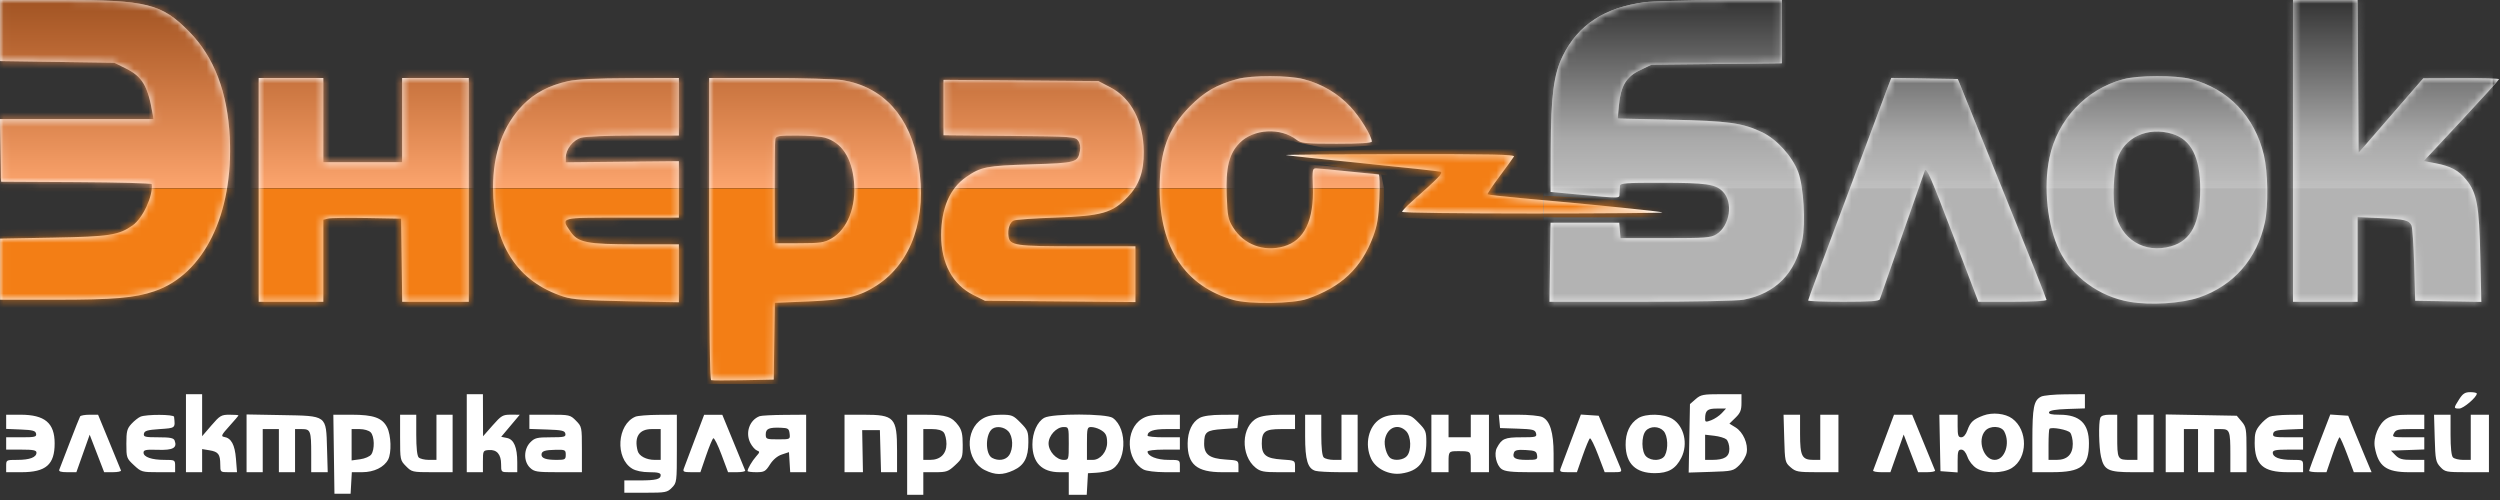 <svg width="345" height="69" viewBox="0 0 345 69" fill="none" xmlns="http://www.w3.org/2000/svg">
<rect x="0" y="0" width="345" height="69" fill="#333333" stroke="none"/>
<path fill-rule="evenodd" clip-rule="evenodd" d="M0.014 4.216V8.431L7.903 8.546L15.791 8.66L17.395 9.458C19.618 10.563 20.384 11.84 21.027 15.512L21.188 16.433H10.594H0L0.077 20.753L0.154 25.074L10.539 25.132C16.25 25.164 20.934 25.292 20.948 25.416C21.127 27.066 19.695 30.138 18.29 31.115C16.359 32.459 15.127 32.648 7.332 32.794L0.014 32.931V37.148V41.365H7.661C15.704 41.365 18.604 41.115 21.318 40.19C28.146 37.861 32.222 29.544 31.711 18.982C31.408 12.724 29.54 7.853 26.106 4.369C22.286 0.493 20.299 0 8.499 0H0.014V4.216ZM226.959 0.308C221.447 1.033 217.783 3.43 215.674 7.692C214.412 10.241 214.03 13.18 214.002 20.541L213.979 26.49L217.603 26.824C223.894 27.402 223.453 27.412 223.492 26.697C223.512 26.35 223.543 25.874 223.562 25.64C223.592 25.277 224.422 25.216 229.242 25.222C235.474 25.23 236.739 25.41 237.75 26.437C239.215 27.926 238.725 31.176 236.861 32.331C236.089 32.809 235.377 32.863 229.816 32.864L223.631 32.865L223.544 31.803L223.457 30.74H218.718H213.979L213.903 36.194L213.828 41.648H226.48C233.813 41.648 239.755 41.528 240.614 41.362C245.03 40.511 247.78 37.726 248.714 33.156C249.203 30.766 248.9 25.711 248.149 23.729C247.335 21.58 245.209 19.227 243.21 18.267C240.494 16.961 238.522 16.687 230.599 16.515L223.244 16.355L223.409 14.564C223.658 11.86 224.416 10.593 226.333 9.68L227.918 8.925L236.909 8.83L245.899 8.735V4.368V0L237.327 0.036C232.612 0.056 227.946 0.178 226.959 0.308ZM316.431 20.824V41.648H320.891H325.352V35.804V29.96L328.488 30.1C331.865 30.25 332.433 30.384 332.784 31.116C332.909 31.377 333.076 33.821 333.154 36.548L333.297 41.506L337.861 41.584L342.424 41.663L342.283 35.351C342.126 28.329 341.811 26.612 340.349 24.81C339.304 23.521 338.196 22.925 336.119 22.533L334.481 22.224L339.674 16.654C342.53 13.59 344.867 11.012 344.867 10.925C344.867 10.838 342.515 10.775 339.639 10.787L334.412 10.808L329.952 15.943L325.491 21.078L325.418 10.539L325.345 0H320.888H316.431V20.824ZM170.748 10.908C167.886 11.692 166.178 12.681 164.188 14.703C161.175 17.765 160.035 20.889 160.035 26.08C160.035 34.209 163.557 39.51 170.21 41.395C172.376 42.008 178.46 41.923 180.386 41.253C185.118 39.606 187.849 37.028 189.492 32.656C190.065 31.13 190.24 30.063 190.355 27.411C190.435 25.555 190.389 24.078 190.251 24.074C190.115 24.069 188.247 23.881 186.101 23.655C183.954 23.429 181.947 23.241 181.64 23.237C181.118 23.231 181.089 23.387 181.175 25.711C181.349 30.388 179.99 33.199 177.168 34.002C174.393 34.791 171.652 33.764 170.16 31.375C169.49 30.301 169.397 29.84 169.289 27.034C169.138 23.121 169.602 21.216 171.067 19.727C172.997 17.765 176.737 17.568 178.96 19.311C179.547 19.771 180.192 19.832 184.466 19.832C187.611 19.832 189.307 19.73 189.307 19.54C189.307 18.778 187.696 16.159 186.336 14.71C184.618 12.879 182.423 11.586 179.927 10.932C177.809 10.377 172.733 10.364 170.748 10.908ZM293.013 10.934C287.859 12.326 283.918 16.519 282.821 21.781C281.969 25.862 282.531 31.13 284.184 34.559C285.928 38.18 289.696 40.936 293.883 41.654C296.77 42.149 301.043 41.882 303.468 41.055C308.219 39.436 311.47 35.729 312.558 30.689C313.05 28.404 312.983 23.783 312.423 21.42C311.156 16.078 307.496 12.256 302.364 10.916C300.242 10.363 295.093 10.373 293.013 10.934ZM35.699 26.207V41.648H40.159H44.62V35.987V30.326L45.26 30.163C45.613 30.073 48.028 30.038 50.627 30.086L55.352 30.174L55.428 35.911L55.503 41.648H60.098H64.692V26.207V10.766H60.092H55.492V16.574V22.382H50.056H44.62V16.574V10.766H40.159H35.699V26.207ZM78.41 11.198C75.764 11.782 73.767 12.837 72.144 14.507C69.423 17.307 68.033 21.166 68.042 25.898C68.057 33.752 71.384 38.885 77.794 40.944C79.025 41.339 80.746 41.464 86.506 41.576L93.685 41.715V37.715V33.715H87.741C80.928 33.715 79.746 33.481 78.7 31.923C77.393 29.976 77.179 30.032 85.879 30.032H93.685L93.685 26.136V22.241L85.879 22.32L78.073 22.4L78.074 21.753C78.076 20.602 79.071 19.326 80.219 19.001C80.816 18.833 83.989 18.702 87.482 18.701L93.685 18.699V14.733V10.766L86.924 10.789C82.329 10.804 79.602 10.935 78.41 11.198ZM97.867 31.567C97.867 44.97 97.964 52.401 98.141 52.462C98.292 52.513 100.297 52.518 102.596 52.471L106.775 52.386L106.851 47.088L106.927 41.79L111.527 41.603C116.668 41.395 118.619 40.938 121.006 39.382C125.843 36.227 127.993 29.963 126.741 22.672C125.61 16.079 121.91 11.979 116.266 11.064C115.27 10.903 110.722 10.77 106.16 10.768L97.867 10.766V31.567ZM260.163 12.956C259.703 14.168 258.617 17.071 257.748 19.409C256.88 21.745 254.675 27.624 252.847 32.472C251.019 37.319 249.524 41.367 249.524 41.467C249.524 41.566 251.723 41.648 254.411 41.648C258.073 41.648 259.328 41.559 259.415 41.294C259.597 40.743 265.349 24.307 265.623 23.558C265.824 23.004 266.47 24.476 269.441 32.27L273.017 41.648H277.718C280.475 41.648 282.42 41.538 282.42 41.381C282.42 41.234 279.665 34.318 276.298 26.011L270.178 10.908L265.588 10.83L260.999 10.753L260.163 12.956ZM130.205 14.841V18.664L139.288 18.752C147.995 18.837 148.389 18.864 148.784 19.407C149.045 19.765 149.137 20.286 149.034 20.82C148.723 22.434 148.556 22.48 142.266 22.68C136.113 22.875 135.373 23.02 133.333 24.43C131.069 25.994 129.893 28.724 129.88 32.44C129.867 36.33 131.452 39.277 134.331 40.713L135.92 41.506L146.305 41.596L156.689 41.685V37.842V33.998L148.674 33.994C140.103 33.99 139.351 33.881 139.173 32.617C139.033 31.625 139.341 30.688 139.89 30.435C140.16 30.311 142.764 30.127 145.678 30.026C152.037 29.807 153.505 29.389 155.609 27.199C157.211 25.532 157.862 23.694 157.836 20.911C157.798 16.78 156.118 13.554 153.219 12.047L151.573 11.191L140.889 11.105L130.205 11.019V14.841ZM299.791 18.476C302.393 19.268 303.635 21.736 303.629 26.107C303.623 30.776 302.387 33.195 299.602 33.988C295.921 35.035 292.655 33.024 291.879 29.232C291.521 27.48 291.672 23.754 292.171 22.037C293.059 18.982 296.371 17.434 299.791 18.476ZM113.834 18.999C116.145 19.651 117.546 21.763 117.848 25.047C118.169 28.537 116.947 31.641 114.757 32.903C113.743 33.486 113.248 33.559 110.272 33.566L106.927 33.573L106.906 26.632C106.894 22.814 106.934 19.468 106.994 19.195C107.09 18.762 107.466 18.699 109.943 18.701C111.504 18.702 113.255 18.836 113.834 18.999ZM177.459 21.399C177.612 21.457 182.379 21.967 188.052 22.532C193.725 23.097 198.555 23.624 198.785 23.703C199.199 23.846 198.54 24.531 194.813 27.832C194.085 28.477 193.489 29.108 193.489 29.235C193.489 29.362 201.601 29.465 211.516 29.465C221.432 29.465 229.478 29.398 229.396 29.315C229.259 29.175 220.567 28.293 209.97 27.344C207.458 27.119 205.351 26.883 205.288 26.819C205.225 26.754 205.97 25.634 206.945 24.329C207.92 23.025 208.811 21.798 208.925 21.603C209.091 21.322 205.868 21.253 193.156 21.271C184.369 21.284 177.305 21.341 177.459 21.399ZM339.361 55.105C338.583 56.325 338.584 56.381 339.376 56.381C339.956 56.381 341.8 54.808 341.8 54.313C341.8 54.204 341.392 54.116 340.894 54.117C340.168 54.12 339.863 54.317 339.361 55.105ZM25.662 59.781V65.164H26.777H27.893V63.568V61.973L28.916 62.142C30.131 62.342 30.392 62.686 30.397 64.101C30.402 65.157 30.409 65.164 31.555 65.164H32.708L32.562 63.308C32.408 61.364 31.912 60.452 30.921 60.292C30.462 60.218 30.569 60.001 31.647 58.811C32.342 58.044 32.911 57.374 32.911 57.323C32.911 57.272 32.356 57.231 31.678 57.231C30.539 57.231 30.347 57.344 29.169 58.713L27.893 60.196V57.297V54.397H26.777H25.662V59.781ZM64.413 59.781V65.164H65.528H66.643V63.666C66.643 62.214 66.668 62.166 67.457 62.105C68.559 62.019 69.152 62.7 69.152 64.05C69.152 65.16 69.156 65.164 70.267 65.164H71.382V63.789C71.382 61.729 70.919 60.636 69.964 60.441L69.166 60.279L70.448 58.755L71.729 57.231L70.51 57.225C69.389 57.22 69.186 57.339 67.976 58.712L66.661 60.206L66.652 57.301L66.643 54.397H65.528H64.413V59.781ZM233.997 55.081L233.215 55.764L233.126 60.489L233.037 65.215L236.105 65.118C239.059 65.026 239.205 64.991 240.024 64.193C240.492 63.737 240.949 62.961 241.04 62.468C241.265 61.248 240.554 59.631 239.509 58.985L238.66 58.461L239.492 57.651C240.163 56.998 240.324 56.606 240.324 55.619V54.397H237.552C235.024 54.397 234.71 54.458 233.997 55.081ZM281.685 54.729C280.66 55.233 280.468 56.186 280.468 60.785V65.164L283.186 65.162C287.226 65.161 288.274 64.337 288.274 61.164C288.274 58.453 287.015 57.231 284.222 57.231C283.09 57.231 282.684 57.132 282.767 56.877C282.845 56.638 283.674 56.495 285.3 56.441L287.717 56.359V55.378V54.397L284.998 54.417C283.504 54.427 282.012 54.568 281.685 54.729ZM237.598 57.022C237.272 57.374 236.623 57.809 236.156 57.989C235.401 58.278 235.306 58.257 235.306 57.796C235.306 56.649 235.611 56.381 236.917 56.381H238.191L237.598 57.022ZM273.705 57.339C272.311 57.862 271.908 58.235 271.499 59.383C271.282 59.993 270.972 60.347 270.655 60.347C270.233 60.347 270.153 60.1 270.153 58.789V57.231H268.891H267.629L267.706 61.126L267.784 65.022L268.969 65.109L270.153 65.196V63.621C270.153 62.295 270.232 62.047 270.655 62.047C270.977 62.047 271.285 62.409 271.516 63.058C271.725 63.644 272.247 64.299 272.757 64.616C273.971 65.368 276.393 65.355 277.627 64.59C279.846 63.215 279.876 59.355 277.68 57.755C276.714 57.05 274.965 56.867 273.705 57.339ZM0.851 58.21V59.189L2.869 59.272C4.531 59.341 4.904 59.443 4.98 59.851C5.062 60.288 4.823 60.347 2.962 60.347H0.851V61.197V62.047H2.942C4.592 62.047 5.033 62.135 5.033 62.462C5.033 63.108 4.098 63.464 2.403 63.464C0.864 63.464 0.851 63.471 0.851 64.314V65.164H2.956C6.34 65.164 7.542 64.121 7.542 61.184C7.542 58.37 6.183 57.231 2.83 57.231H0.851V58.21ZM11.058 57.463C10.98 57.59 10.334 59.216 9.621 61.075C8.909 62.934 8.262 64.615 8.183 64.809C8.081 65.062 8.399 65.164 9.29 65.164H10.54L11.458 62.576L12.376 59.988L13.374 62.575L14.372 65.162L15.58 65.163C16.244 65.163 16.746 65.055 16.695 64.921C16.644 64.788 15.912 63.004 15.069 60.956L13.535 57.233L12.367 57.232C11.724 57.231 11.135 57.335 11.058 57.463ZM19.39 57.501C19.083 57.63 18.519 58.078 18.135 58.497C17.53 59.16 17.438 59.52 17.438 61.242C17.438 63.169 17.467 63.251 18.48 64.194C19.491 65.136 19.588 65.164 21.844 65.164H24.167V64.314C24.167 63.477 24.144 63.464 22.703 63.464C20.938 63.464 19.808 63.072 19.808 62.46C19.808 62.084 20.136 62.02 21.793 62.075C23.877 62.143 24.482 61.809 24.1 60.797C23.966 60.442 23.492 60.347 21.849 60.347C20.017 60.347 19.778 60.288 19.86 59.851C19.935 59.448 20.34 59.329 22.034 59.214C24.244 59.063 24.195 59.106 24.021 57.514C23.983 57.174 20.193 57.163 19.39 57.501ZM34.026 61.179V65.164H35.141H36.256V62.189V59.214H37.371H38.486V62.189V65.164H39.601H40.717V62.189V59.214H41.662C42.854 59.214 42.947 59.462 42.947 62.637V65.164H44.086H45.225L45.131 61.913C44.997 57.263 45.179 57.398 38.898 57.283L34.026 57.194V61.179ZM46.077 62.685L46.153 68.138H47.268H48.383L48.467 66.651L48.552 65.164L50.001 65.162C51.607 65.161 53.007 64.478 53.562 63.422C54.052 62.492 53.976 60.06 53.422 58.972C52.754 57.659 51.55 57.231 48.526 57.231H46.001L46.077 62.685ZM55.213 60.369C55.213 63.46 55.225 63.52 56.028 64.335C56.821 65.141 56.919 65.164 59.652 65.164H62.461V61.197V57.231H61.346H60.231V60.347V63.464H59.172C58.589 63.464 57.962 63.311 57.778 63.124C57.563 62.906 57.443 61.789 57.443 60.007V57.231H56.328H55.213V60.369ZM73.055 58.211V59.192L75.491 59.274C77.552 59.343 77.942 59.432 78.021 59.851C78.103 60.288 77.863 60.347 75.99 60.347C74.107 60.347 73.789 60.426 73.182 61.043C72.256 61.984 72.237 63.682 73.143 64.548C73.729 65.108 74.085 65.164 77.046 65.164H80.303V62.025C80.303 58.934 80.291 58.874 79.489 58.059C78.696 57.253 78.598 57.231 75.864 57.231H73.055V58.211ZM87.691 57.501C85.147 58.571 84.86 63.245 87.251 64.68C87.751 64.981 88.646 65.164 89.616 65.164C90.764 65.164 91.176 65.268 91.176 65.558C91.176 66.137 90.537 66.297 88.226 66.297H86.158V67.147V67.997H89.098C91.847 67.997 92.082 67.952 92.722 67.301C93.393 66.619 93.406 66.518 93.406 61.918V57.231L90.827 57.248C89.409 57.258 87.998 57.372 87.691 57.501ZM95.858 60.708C95.136 62.613 94.465 64.395 94.365 64.668C94.209 65.093 94.358 65.164 95.419 65.164H96.655L97.433 62.893C97.86 61.645 98.313 60.559 98.439 60.48C98.564 60.401 99.073 61.422 99.569 62.75L100.472 65.164H101.701C102.378 65.164 102.889 65.058 102.838 64.929C102.787 64.801 102.055 63.019 101.212 60.969L99.679 57.243L98.424 57.244L97.17 57.245L95.858 60.708ZM104.836 57.431C103.433 57.956 102.823 59.706 103.547 61.128C103.785 61.596 104.191 62.061 104.449 62.162C104.878 62.329 104.869 62.401 104.355 62.975C103.805 63.589 103.163 64.681 103.163 65.003C103.163 65.091 103.707 65.164 104.371 65.164C105.461 65.164 105.645 65.06 106.255 64.101C106.686 63.425 107.285 62.922 107.905 62.717L108.878 62.395L108.963 63.779L109.047 65.164H110.147H111.248V61.197V57.231L108.251 57.253C106.603 57.265 105.066 57.346 104.836 57.431ZM116.545 61.197V65.164H117.815H119.086L119.033 62.26L118.98 59.355H120.202H121.424L121.503 62.26L121.583 65.164H122.688H123.793V62.202C123.793 57.616 123.436 57.231 119.18 57.231H116.545V61.197ZM125.187 62.755V68.28H126.302H127.417V66.722V65.164H129.094C130.615 65.164 130.868 65.073 131.812 64.194C132.81 63.264 132.854 63.147 132.854 61.381C132.854 59.954 132.722 59.359 132.269 58.739C131.364 57.5 130.583 57.239 127.766 57.235L125.187 57.231V62.755ZM135.555 57.805C133.087 59.334 133.292 63.587 135.895 64.868C137.351 65.584 138.368 65.591 139.874 64.896C141.341 64.219 141.914 63.136 141.914 61.036C141.914 59.549 141.834 59.35 140.832 58.331C139.82 57.302 139.643 57.231 138.114 57.232C136.965 57.232 136.203 57.403 135.555 57.805ZM144.111 57.657C143.146 58.19 142.472 59.698 142.472 61.325C142.472 63.832 143.772 65.164 146.221 65.164H147.49V66.722V68.28H148.73H149.969L150.054 66.793L150.138 65.305L151.292 65.239C151.927 65.203 152.774 65.047 153.174 64.892C155.437 64.018 155.696 59.192 153.562 57.673C152.706 57.063 145.208 57.05 144.111 57.657ZM157.579 57.805C155.235 59.257 155.389 63.53 157.831 64.805C158.2 64.998 159.474 65.157 160.662 65.159L162.823 65.164V64.314C162.823 63.467 162.816 63.464 161.212 63.464C159.659 63.464 158.362 62.941 158.362 62.314C158.362 62.167 159.366 62.047 160.592 62.047H162.823V61.197V60.347H160.592C159.366 60.347 158.362 60.245 158.362 60.12C158.362 59.503 159.179 59.214 160.927 59.214H162.823V58.222V57.231L160.662 57.232C158.987 57.233 158.294 57.361 157.579 57.805ZM165.544 57.674C164.515 58.242 163.908 59.532 163.895 61.177C163.873 64.09 165.157 65.164 168.663 65.164H170.907V64.347C170.907 63.543 170.879 63.528 169.111 63.413C166.915 63.271 166.166 62.714 166.172 61.224C166.179 59.602 166.472 59.372 168.736 59.214L170.768 59.072L170.855 58.151L170.943 57.231L168.625 57.242C167.123 57.249 166.039 57.401 165.544 57.674ZM173.506 57.688C171.288 58.799 171.155 62.85 173.281 64.549C173.93 65.068 174.411 65.164 176.381 65.164H178.713V64.347C178.713 63.542 178.686 63.528 176.898 63.412C174.719 63.271 174.126 62.804 174.126 61.229C174.126 59.544 174.564 59.214 176.796 59.214H178.713V58.222V57.231L176.553 57.237C175.165 57.241 174.075 57.402 173.506 57.688ZM180.107 60.22C180.107 63.506 180.467 64.684 181.559 64.982C181.91 65.078 183.358 65.158 184.777 65.16L187.355 65.164V61.197V57.231H186.24H185.125V60.347V63.464H184.066C183.483 63.464 182.856 63.311 182.672 63.124C182.457 62.906 182.337 61.789 182.337 60.007V57.231H181.222H180.107V60.22ZM190.475 57.805C188.854 58.809 188.282 61.316 189.219 63.313C189.868 64.695 191.679 65.582 193.372 65.346C195.786 65.01 196.834 63.705 196.834 61.036C196.834 59.549 196.754 59.35 195.752 58.331C194.74 57.302 194.562 57.231 193.034 57.232C191.885 57.232 191.123 57.403 190.475 57.805ZM197.531 61.197V65.164H198.716H199.9V63.747C199.9 62.313 199.945 62.26 201.155 62.26C202.99 62.26 202.967 62.24 202.967 63.747V65.164H204.222H205.476V61.197V57.231H204.222H202.967V58.789V60.347H201.434H199.9V58.789V57.231H198.716H197.531V61.197ZM206.922 58.151L207.009 59.072L209.419 59.154C211.542 59.225 211.845 59.301 211.972 59.791C212.105 60.309 211.964 60.347 209.93 60.347C207.663 60.347 207.24 60.531 206.564 61.816C206.139 62.623 206.499 64.216 207.222 64.73C207.684 65.06 208.619 65.164 211.114 65.164H214.397V62.619C214.397 59.679 213.893 58.042 212.836 57.553C212.453 57.375 210.947 57.231 209.488 57.231H206.835L206.922 58.151ZM216.849 60.69C216.128 62.605 215.456 64.395 215.356 64.668C215.2 65.093 215.348 65.164 216.393 65.164H217.613L218.406 62.894C218.843 61.646 219.294 60.565 219.41 60.492C219.525 60.42 220.03 61.441 220.533 62.762L221.446 65.164H222.654C223.796 65.164 223.848 65.129 223.609 64.526C223.469 64.175 222.74 62.422 221.989 60.63L220.622 57.372L219.391 57.29L218.161 57.208L216.849 60.69ZM226.071 57.708C224.921 58.433 224.314 59.725 224.336 61.399C224.371 63.988 225.725 65.296 228.372 65.296C230.237 65.296 231.257 64.701 232.029 63.16C232.981 61.264 232.414 58.81 230.792 57.805C229.635 57.087 227.135 57.036 226.071 57.708ZM246.224 60.514C246.315 63.708 246.339 63.816 247.1 64.481C247.818 65.108 248.118 65.164 250.794 65.164H253.705V61.197V57.231H252.451H251.196V60.347V63.464H250.24C248.675 63.464 248.408 62.946 248.408 59.902V57.231H247.269H246.13L246.224 60.514ZM259.978 60.966C259.211 63.018 258.542 64.802 258.491 64.93C258.44 65.058 258.956 65.164 259.638 65.164H260.877L261.792 62.565L262.707 59.966L263.702 62.565L264.698 65.164H265.916C266.585 65.164 267.091 65.059 267.04 64.932C266.989 64.804 266.257 63.02 265.414 60.968L263.881 57.235L262.626 57.236L261.372 57.236L259.978 60.966ZM289.837 57.679C289.582 58.355 289.647 61.754 289.94 63.039C290.359 64.878 290.946 65.164 294.299 65.164H297.195V61.197V57.231H296.08H294.965V60.347V63.464H294.012C292.202 63.464 292.177 63.418 292.177 60.175V57.231H291.092C290.359 57.231 289.952 57.376 289.837 57.679ZM298.868 61.179V65.164H300.122H301.377V62.189V59.214H302.353H303.328V62.189V65.164H304.443H305.559V62.189V59.214H306.504C307.696 59.214 307.789 59.462 307.789 62.637V65.164H308.904H310.019V62.063C310.019 59.195 309.969 58.903 309.347 58.167L308.675 57.372L303.771 57.283L298.868 57.194V61.179ZM313.202 57.505C312.883 57.636 312.287 58.148 311.878 58.642C311.259 59.389 311.136 59.811 311.144 61.148C311.162 64.126 312.325 65.159 315.664 65.162L317.825 65.164V64.314C317.825 63.471 317.811 63.464 316.273 63.464C314.578 63.464 313.643 63.108 313.643 62.462C313.643 62.135 314.084 62.047 315.734 62.047H317.825V61.197V60.347H315.714C313.853 60.347 313.613 60.288 313.695 59.851C313.772 59.443 314.145 59.341 315.807 59.272L317.825 59.189V58.21V57.231L315.804 57.248C314.692 57.258 313.521 57.374 313.202 57.505ZM320.12 60.994C319.317 63.078 318.661 64.869 318.661 64.974C318.661 65.078 319.2 65.164 319.857 65.164H321.054L321.875 62.755C322.327 61.431 322.771 60.347 322.861 60.347C322.952 60.347 323.431 61.431 323.926 62.755L324.826 65.164H326.052H327.279L326.414 63.109C325.938 61.98 325.213 60.227 324.802 59.214L324.056 57.372L322.817 57.289L321.578 57.205L320.12 60.994ZM329.367 57.768C328.259 58.455 327.471 60.362 327.725 61.741C328.21 64.369 329.307 65.164 332.447 65.164H334.552V64.314V63.464H332.879C331.516 63.464 331.09 63.346 330.579 62.826L329.952 62.189L332.252 62.107L334.552 62.024V61.186V60.347H332.312C330.158 60.347 330.083 60.325 330.37 59.781C330.625 59.297 330.954 59.214 332.61 59.214H334.552V58.222V57.231L332.391 57.232C330.765 57.233 330.017 57.365 329.367 57.768ZM335.991 60.467C336.077 63.434 336.141 63.764 336.761 64.433C337.406 65.131 337.572 65.164 340.455 65.164H343.473V61.197V57.231H342.218H340.964V60.347V63.464H339.904C339.322 63.464 338.694 63.311 338.51 63.124C338.296 62.906 338.176 61.789 338.176 60.007V57.231H337.037H335.898L335.991 60.467ZM108.967 59.851C109.054 60.626 109.044 60.63 107.364 60.63C105.759 60.63 105.673 60.595 105.673 59.943C105.673 59.16 106.123 58.962 107.763 59.028C108.76 59.067 108.888 59.155 108.967 59.851ZM139.126 59.497C139.807 60.189 139.872 61.931 139.25 62.834C138.789 63.503 137.772 63.657 136.91 63.188C135.925 62.652 135.977 59.804 136.983 59.153C137.584 58.765 138.56 58.922 139.126 59.497ZM147.49 61.197C147.49 63.437 147.481 63.464 146.78 63.464C145.788 63.464 144.702 62.279 144.702 61.197C144.702 60.115 145.788 58.931 146.78 58.931C147.481 58.931 147.49 58.958 147.49 61.197ZM151.759 59.256C152.581 59.696 152.777 60.047 152.782 61.088C152.788 62.319 151.84 63.464 150.815 63.464H149.999V61.197C149.999 59.096 150.04 58.931 150.575 58.931C150.891 58.931 151.424 59.077 151.759 59.256ZM194.046 59.497C194.75 60.213 194.806 62.2 194.142 62.946C193.672 63.473 192.501 63.628 191.903 63.241C191.364 62.893 190.943 61.443 191.13 60.578C191.483 58.946 192.964 58.397 194.046 59.497ZM229.585 59.491C230.16 60.137 230.251 61.907 229.758 62.843C229.358 63.604 227.927 63.688 227.173 62.995C226.506 62.381 226.476 60.178 227.125 59.449C227.731 58.767 228.96 58.789 229.585 59.491ZM276.593 59.551C277.446 61.17 276.669 63.464 275.268 63.464C273.72 63.464 272.827 60.721 273.96 59.449C274.627 58.699 276.177 58.759 276.593 59.551ZM285.695 59.719C285.887 59.968 286.044 60.658 286.044 61.251C286.044 62.705 285.279 63.464 283.814 63.464H282.698V61.386C282.698 60.243 282.755 59.251 282.823 59.181C283.118 58.882 285.377 59.305 285.695 59.719ZM51.151 59.659C51.68 60.197 51.728 62.029 51.231 62.72C51.033 62.995 50.347 63.29 49.697 63.378L48.522 63.538V61.376V59.214H49.618C50.242 59.214 50.901 59.405 51.151 59.659ZM91.176 61.339V63.464H90.353C89.193 63.464 88.184 62.933 87.997 62.225C87.49 60.304 88.193 59.214 89.937 59.214H91.176V61.339ZM130.234 59.675C130.441 59.928 130.611 60.643 130.611 61.263C130.611 62.638 129.767 63.464 128.362 63.464H127.417V61.339V59.214H128.638C129.425 59.214 129.992 59.378 130.234 59.675ZM238.233 60.63C238.463 60.824 238.651 61.417 238.651 61.947C238.651 63.035 237.976 63.464 236.263 63.464H235.306V61.727V59.99L236.56 60.134C237.25 60.213 238.003 60.436 238.233 60.63ZM78.073 62.755C78.073 63.404 77.969 63.464 76.841 63.464C75.364 63.464 74.728 63.249 74.728 62.749C74.728 62.248 75.18 62.096 76.749 62.069C77.981 62.048 78.073 62.096 78.073 62.755ZM212.117 62.826C212.2 63.421 212.103 63.464 210.67 63.464C209.099 63.464 208.648 63.199 208.933 62.444C209.054 62.122 209.456 62.038 210.561 62.103C211.839 62.178 212.039 62.271 212.117 62.826Z" fill="white"/>
<mask id="mask0_1124_1001" style="mask-type:alpha" maskUnits="userSpaceOnUse" x="0" y="0" width="345" height="53">
<path fill-rule="evenodd" clip-rule="evenodd" d="M0.014 4.216V8.431L7.903 8.546L15.791 8.66L17.395 9.458C19.618 10.563 20.384 11.84 21.027 15.512L21.188 16.433H10.594H0L0.077 20.753L0.154 25.074L10.539 25.132C16.25 25.164 20.934 25.292 20.948 25.416C21.127 27.066 19.695 30.138 18.29 31.115C16.359 32.459 15.127 32.648 7.332 32.794L0.014 32.931V37.148V41.365H7.661C15.704 41.365 18.604 41.115 21.318 40.19C28.146 37.861 32.222 29.544 31.711 18.982C31.408 12.724 29.54 7.853 26.106 4.369C22.286 0.493 20.299 0 8.499 0H0.014V4.216ZM226.959 0.308C221.447 1.033 217.783 3.43 215.674 7.692C214.412 10.241 214.03 13.18 214.002 20.541L213.979 26.49L217.603 26.824C223.894 27.402 223.453 27.412 223.492 26.697C223.512 26.35 223.543 25.874 223.562 25.64C223.592 25.277 224.422 25.216 229.242 25.222C235.474 25.23 236.739 25.41 237.75 26.437C239.215 27.926 238.725 31.176 236.861 32.331C236.089 32.809 235.377 32.863 229.816 32.864L223.631 32.865L223.544 31.803L223.457 30.74H218.718H213.979L213.903 36.194L213.828 41.648H226.48C233.813 41.648 239.755 41.528 240.614 41.362C245.03 40.511 247.78 37.726 248.714 33.156C249.203 30.766 248.9 25.711 248.149 23.729C247.335 21.58 245.209 19.227 243.21 18.267C240.494 16.961 238.522 16.687 230.599 16.515L223.244 16.355L223.409 14.564C223.658 11.86 224.416 10.593 226.333 9.68L227.918 8.925L236.909 8.83L245.899 8.735V4.368V0L237.327 0.036C232.612 0.056 227.946 0.178 226.959 0.308ZM316.431 20.824V41.648H320.891H325.352V35.804V29.96L328.488 30.1C331.865 30.25 332.433 30.384 332.784 31.116C332.909 31.377 333.076 33.821 333.154 36.548L333.297 41.506L337.861 41.584L342.424 41.663L342.283 35.351C342.126 28.329 341.811 26.612 340.349 24.81C339.304 23.521 338.196 22.925 336.119 22.533L334.481 22.224L339.674 16.654C342.53 13.59 344.867 11.012 344.867 10.925C344.867 10.838 342.515 10.775 339.639 10.787L334.412 10.808L329.952 15.943L325.491 21.078L325.418 10.539L325.345 0H320.888H316.431V20.824ZM170.748 10.908C167.886 11.692 166.178 12.681 164.188 14.703C161.175 17.765 160.035 20.889 160.035 26.08C160.035 34.209 163.557 39.51 170.21 41.395C172.376 42.008 178.46 41.923 180.386 41.253C185.118 39.606 187.849 37.028 189.492 32.656C190.065 31.13 190.24 30.063 190.355 27.411C190.435 25.555 190.389 24.078 190.251 24.074C190.115 24.069 188.247 23.881 186.101 23.655C183.954 23.429 181.947 23.241 181.64 23.237C181.118 23.231 181.089 23.387 181.175 25.711C181.349 30.388 179.99 33.199 177.168 34.002C174.393 34.791 171.652 33.764 170.16 31.375C169.49 30.301 169.397 29.84 169.289 27.034C169.138 23.121 169.602 21.216 171.067 19.727C172.997 17.765 176.737 17.568 178.96 19.311C179.547 19.771 180.192 19.832 184.466 19.832C187.611 19.832 189.307 19.73 189.307 19.54C189.307 18.778 187.696 16.159 186.336 14.71C184.618 12.879 182.423 11.586 179.927 10.932C177.809 10.377 172.733 10.364 170.748 10.908ZM293.013 10.934C287.859 12.326 283.918 16.519 282.821 21.781C281.969 25.862 282.531 31.13 284.184 34.559C285.928 38.18 289.696 40.936 293.883 41.654C296.77 42.149 301.043 41.882 303.468 41.055C308.219 39.436 311.47 35.729 312.558 30.689C313.05 28.404 312.983 23.783 312.423 21.42C311.156 16.078 307.496 12.256 302.364 10.916C300.242 10.363 295.093 10.373 293.013 10.934ZM35.699 26.207V41.648H40.159H44.62V35.987V30.326L45.26 30.163C45.613 30.073 48.028 30.038 50.627 30.086L55.352 30.174L55.428 35.911L55.503 41.648H60.098H64.692V26.207V10.766H60.092H55.492V16.574V22.382H50.056H44.62V16.574V10.766H40.159H35.699V26.207ZM78.41 11.198C75.764 11.782 73.767 12.837 72.144 14.507C69.423 17.307 68.033 21.166 68.042 25.898C68.057 33.752 71.384 38.885 77.794 40.944C79.025 41.339 80.746 41.464 86.506 41.576L93.685 41.715V37.715V33.715H87.741C80.928 33.715 79.746 33.481 78.7 31.923C77.393 29.976 77.179 30.032 85.879 30.032H93.685L93.685 26.136V22.241L85.879 22.32L78.073 22.4L78.074 21.753C78.076 20.602 79.071 19.326 80.219 19.001C80.816 18.833 83.989 18.702 87.482 18.701L93.685 18.699V14.733V10.766L86.924 10.789C82.329 10.804 79.602 10.935 78.41 11.198ZM97.867 31.567C97.867 44.97 97.964 52.401 98.141 52.462C98.292 52.513 100.297 52.518 102.596 52.471L106.775 52.386L106.851 47.088L106.927 41.79L111.527 41.603C116.668 41.395 118.619 40.938 121.006 39.382C125.843 36.227 127.993 29.963 126.741 22.672C125.61 16.079 121.91 11.979 116.266 11.064C115.27 10.903 110.722 10.77 106.16 10.768L97.867 10.766V31.567ZM260.163 12.956C259.703 14.168 258.617 17.071 257.748 19.409C256.88 21.745 254.675 27.624 252.847 32.472C251.019 37.319 249.524 41.367 249.524 41.467C249.524 41.566 251.723 41.648 254.411 41.648C258.073 41.648 259.328 41.559 259.415 41.294C259.597 40.743 265.349 24.307 265.623 23.558C265.824 23.004 266.47 24.476 269.441 32.27L273.017 41.648H277.718C280.475 41.648 282.42 41.538 282.42 41.381C282.42 41.234 279.665 34.318 276.298 26.011L270.178 10.908L265.588 10.83L260.999 10.753L260.163 12.956ZM130.205 14.841V18.664L139.288 18.752C147.995 18.837 148.389 18.864 148.784 19.407C149.045 19.765 149.137 20.286 149.034 20.82C148.723 22.434 148.556 22.48 142.266 22.68C136.113 22.875 135.373 23.02 133.333 24.43C131.069 25.994 129.893 28.724 129.88 32.44C129.867 36.33 131.452 39.277 134.331 40.713L135.92 41.506L146.305 41.596L156.689 41.685V37.842V33.998L148.674 33.994C140.103 33.99 139.351 33.881 139.173 32.617C139.033 31.625 139.341 30.688 139.89 30.435C140.16 30.311 142.764 30.127 145.678 30.026C152.037 29.807 153.505 29.389 155.609 27.199C157.211 25.532 157.862 23.694 157.836 20.911C157.798 16.78 156.118 13.554 153.219 12.047L151.573 11.191L140.889 11.105L130.205 11.019V14.841ZM299.791 18.476C302.393 19.268 303.635 21.736 303.629 26.107C303.623 30.776 302.387 33.195 299.602 33.988C295.921 35.035 292.655 33.024 291.879 29.232C291.521 27.48 291.672 23.754 292.171 22.037C293.059 18.982 296.371 17.434 299.791 18.476ZM113.834 18.999C116.145 19.651 117.546 21.763 117.848 25.047C118.169 28.537 116.947 31.641 114.757 32.903C113.743 33.486 113.248 33.559 110.272 33.566L106.927 33.573L106.906 26.632C106.894 22.814 106.934 19.468 106.994 19.195C107.09 18.762 107.466 18.699 109.943 18.701C111.504 18.702 113.255 18.836 113.834 18.999ZM177.459 21.399C177.612 21.457 182.379 21.967 188.052 22.532C193.725 23.097 198.555 23.624 198.785 23.703C199.199 23.846 198.54 24.531 194.813 27.832C194.085 28.477 193.489 29.108 193.489 29.235C193.489 29.362 201.601 29.465 211.516 29.465C221.432 29.465 229.478 29.398 229.396 29.315C229.259 29.175 220.567 28.293 209.97 27.344C207.458 27.119 205.351 26.883 205.288 26.819C205.225 26.754 205.97 25.634 206.945 24.329C207.92 23.025 208.811 21.798 208.925 21.603C209.091 21.322 205.868 21.253 193.156 21.271C184.369 21.284 177.305 21.341 177.459 21.399Z" fill="black"/>
</mask>
<g mask="url(#mask0_1124_1001)">
<path fill-rule="evenodd" clip-rule="evenodd" d="M0.014 4.216V8.431L7.903 8.546L15.791 8.66L17.395 9.458C19.618 10.563 20.384 11.84 21.027 15.512L21.188 16.433H10.594H0L0.077 20.753L0.154 25.074L10.539 25.132C16.25 25.164 20.934 25.292 20.948 25.416C21.127 27.066 19.695 30.138 18.29 31.115C16.359 32.459 15.127 32.648 7.332 32.794L0.014 32.931V37.148V41.365H7.661C15.704 41.365 18.604 41.115 21.318 40.19C28.146 37.861 32.222 29.544 31.711 18.982C31.408 12.724 29.54 7.853 26.106 4.369C22.286 0.493 20.299 0 8.499 0H0.014V4.216ZM226.959 0.308C221.447 1.033 217.783 3.43 215.674 7.692C214.412 10.241 214.03 13.18 214.002 20.541L213.979 26.49L217.603 26.824C223.894 27.402 223.453 27.412 223.492 26.697C223.512 26.35 223.543 25.874 223.562 25.64C223.592 25.277 224.422 25.216 229.242 25.222C235.474 25.23 236.739 25.41 237.75 26.437C239.215 27.926 238.725 31.176 236.861 32.331C236.089 32.809 235.377 32.863 229.816 32.864L223.631 32.865L223.544 31.803L223.457 30.74H218.718H213.979L213.903 36.194L213.828 41.648H226.48C233.813 41.648 239.755 41.528 240.614 41.362C245.03 40.511 247.78 37.726 248.714 33.156C249.203 30.766 248.9 25.711 248.149 23.729C247.335 21.58 245.209 19.227 243.21 18.267C240.494 16.961 238.522 16.687 230.599 16.515L223.244 16.355L223.409 14.564C223.658 11.86 224.416 10.593 226.333 9.68L227.918 8.925L236.909 8.83L245.899 8.735V4.368V0L237.327 0.036C232.612 0.056 227.946 0.178 226.959 0.308ZM316.431 20.824V41.648H320.891H325.352V35.804V29.96L328.488 30.1C331.865 30.25 332.433 30.384 332.784 31.116C332.909 31.377 333.076 33.821 333.154 36.548L333.297 41.506L337.861 41.584L342.424 41.663L342.283 35.351C342.126 28.329 341.811 26.612 340.349 24.81C339.304 23.521 338.196 22.925 336.119 22.533L334.481 22.224L339.674 16.654C342.53 13.59 344.867 11.012 344.867 10.925C344.867 10.838 342.515 10.775 339.639 10.787L334.412 10.808L329.952 15.943L325.491 21.078L325.418 10.539L325.345 0H320.888H316.431V20.824ZM170.748 10.908C167.886 11.692 166.178 12.681 164.188 14.703C161.175 17.765 160.035 20.889 160.035 26.08C160.035 34.209 163.557 39.51 170.21 41.395C172.376 42.008 178.46 41.923 180.386 41.253C185.118 39.606 187.849 37.028 189.492 32.656C190.065 31.13 190.24 30.063 190.355 27.411C190.435 25.555 190.389 24.078 190.251 24.074C190.115 24.069 188.247 23.881 186.101 23.655C183.954 23.429 181.947 23.241 181.64 23.237C181.118 23.231 181.089 23.387 181.175 25.711C181.349 30.388 179.99 33.199 177.168 34.002C174.393 34.791 171.652 33.764 170.16 31.375C169.49 30.301 169.397 29.84 169.289 27.034C169.138 23.121 169.602 21.216 171.067 19.727C172.997 17.765 176.737 17.568 178.96 19.311C179.547 19.771 180.192 19.832 184.466 19.832C187.611 19.832 189.307 19.73 189.307 19.54C189.307 18.778 187.696 16.159 186.336 14.71C184.618 12.879 182.423 11.586 179.927 10.932C177.809 10.377 172.733 10.364 170.748 10.908ZM293.013 10.934C287.859 12.326 283.918 16.519 282.821 21.781C281.969 25.862 282.531 31.13 284.184 34.559C285.928 38.18 289.696 40.936 293.883 41.654C296.77 42.149 301.043 41.882 303.468 41.055C308.219 39.436 311.47 35.729 312.558 30.689C313.05 28.404 312.983 23.783 312.423 21.42C311.156 16.078 307.496 12.256 302.364 10.916C300.242 10.363 295.093 10.373 293.013 10.934ZM35.699 26.207V41.648H40.159H44.62V35.987V30.326L45.26 30.163C45.613 30.073 48.028 30.038 50.627 30.086L55.352 30.174L55.428 35.911L55.503 41.648H60.098H64.692V26.207V10.766H60.092H55.492V16.574V22.382H50.056H44.62V16.574V10.766H40.159H35.699V26.207ZM78.41 11.198C75.764 11.782 73.767 12.837 72.144 14.507C69.423 17.307 68.033 21.166 68.042 25.898C68.057 33.752 71.384 38.885 77.794 40.944C79.025 41.339 80.746 41.464 86.506 41.576L93.685 41.715V37.715V33.715H87.741C80.928 33.715 79.746 33.481 78.7 31.923C77.393 29.976 77.179 30.032 85.879 30.032H93.685L93.685 26.136V22.241L85.879 22.32L78.073 22.4L78.074 21.753C78.076 20.602 79.071 19.326 80.219 19.001C80.816 18.833 83.989 18.702 87.482 18.701L93.685 18.699V14.733V10.766L86.924 10.789C82.329 10.804 79.602 10.935 78.41 11.198ZM97.867 31.567C97.867 44.97 97.964 52.401 98.141 52.462C98.292 52.513 100.297 52.518 102.596 52.471L106.775 52.386L106.851 47.088L106.927 41.79L111.527 41.603C116.668 41.395 118.619 40.938 121.006 39.382C125.843 36.227 127.993 29.963 126.741 22.672C125.61 16.079 121.91 11.979 116.266 11.064C115.27 10.903 110.722 10.77 106.16 10.768L97.867 10.766V31.567ZM260.163 12.956C259.703 14.168 258.617 17.071 257.748 19.409C256.88 21.745 254.675 27.624 252.847 32.472C251.019 37.319 249.524 41.367 249.524 41.467C249.524 41.566 251.723 41.648 254.411 41.648C258.073 41.648 259.328 41.559 259.415 41.294C259.597 40.743 265.349 24.307 265.623 23.558C265.824 23.004 266.47 24.476 269.441 32.27L273.017 41.648H277.718C280.475 41.648 282.42 41.538 282.42 41.381C282.42 41.234 279.665 34.318 276.298 26.011L270.178 10.908L265.588 10.83L260.999 10.753L260.163 12.956ZM130.205 14.841V18.664L139.288 18.752C147.995 18.837 148.389 18.864 148.784 19.407C149.045 19.765 149.137 20.286 149.034 20.82C148.723 22.434 148.556 22.48 142.266 22.68C136.113 22.875 135.373 23.02 133.333 24.43C131.069 25.994 129.893 28.724 129.88 32.44C129.867 36.33 131.452 39.277 134.331 40.713L135.92 41.506L146.305 41.596L156.689 41.685V37.842V33.998L148.674 33.994C140.103 33.99 139.351 33.881 139.173 32.617C139.033 31.625 139.341 30.688 139.89 30.435C140.16 30.311 142.764 30.127 145.678 30.026C152.037 29.807 153.505 29.389 155.609 27.199C157.211 25.532 157.862 23.694 157.836 20.911C157.798 16.78 156.118 13.554 153.219 12.047L151.573 11.191L140.889 11.105L130.205 11.019V14.841ZM299.791 18.476C302.393 19.268 303.635 21.736 303.629 26.107C303.623 30.776 302.387 33.195 299.602 33.988C295.921 35.035 292.655 33.024 291.879 29.232C291.521 27.48 291.672 23.754 292.171 22.037C293.059 18.982 296.371 17.434 299.791 18.476ZM113.834 18.999C116.145 19.651 117.546 21.763 117.848 25.047C118.169 28.537 116.947 31.641 114.757 32.903C113.743 33.486 113.248 33.559 110.272 33.566L106.927 33.573L106.906 26.632C106.894 22.814 106.934 19.468 106.994 19.195C107.09 18.762 107.466 18.699 109.943 18.701C111.504 18.702 113.255 18.836 113.834 18.999ZM177.459 21.399C177.612 21.457 182.379 21.967 188.052 22.532C193.725 23.097 198.555 23.624 198.785 23.703C199.199 23.846 198.54 24.531 194.813 27.832C194.085 28.477 193.489 29.108 193.489 29.235C193.489 29.362 201.601 29.465 211.516 29.465C221.432 29.465 229.478 29.398 229.396 29.315C229.259 29.175 220.567 28.293 209.97 27.344C207.458 27.119 205.351 26.883 205.288 26.819C205.225 26.754 205.97 25.634 206.945 24.329C207.92 23.025 208.811 21.798 208.925 21.603C209.091 21.322 205.868 21.253 193.156 21.271C184.369 21.284 177.305 21.341 177.459 21.399Z" fill="black"/>
<path d="M0 -25H191L190.5 20L183 20.486L176.5 19.108L177.5 20.486L178 22.5L190.5 23.5L191 26H0V-25Z" fill="url(#paint0_linear_1124_1001)"/>
<rect y="26" width="191" height="27" fill="#F37E15"/>
<path d="M176 21L213 20V31L192.5 30L196 25L178.5 22L176 21Z" fill="#F37E15"/>
<rect x="213" y="25" width="131" height="28" fill="#B3B3B3"/>
<path d="M213 27L229.5 28L230 30H213V27Z" fill="#F37E15"/>
<rect x="213" y="-2" width="131" height="28" fill="url(#paint1_linear_1124_1001)"/>
</g>
<defs>
<linearGradient id="paint0_linear_1124_1001" x1="95.5" y1="-25" x2="95.5" y2="26" gradientUnits="userSpaceOnUse">
<stop stop-color="#FE6404" stop-opacity="0.29"/>
<stop offset="1" stop-color="#FCA56E"/>
</linearGradient>
<linearGradient id="paint1_linear_1124_1001" x1="278.5" y1="-2" x2="278.5" y2="26" gradientUnits="userSpaceOnUse">
<stop stop-color="#BDBDBD" stop-opacity="0.21"/>
<stop offset="0.755" stop-color="#BEBEBE" stop-opacity="0.889"/>
<stop offset="1" stop-color="#BEBEBE"/>
</linearGradient>
</defs>
</svg>
